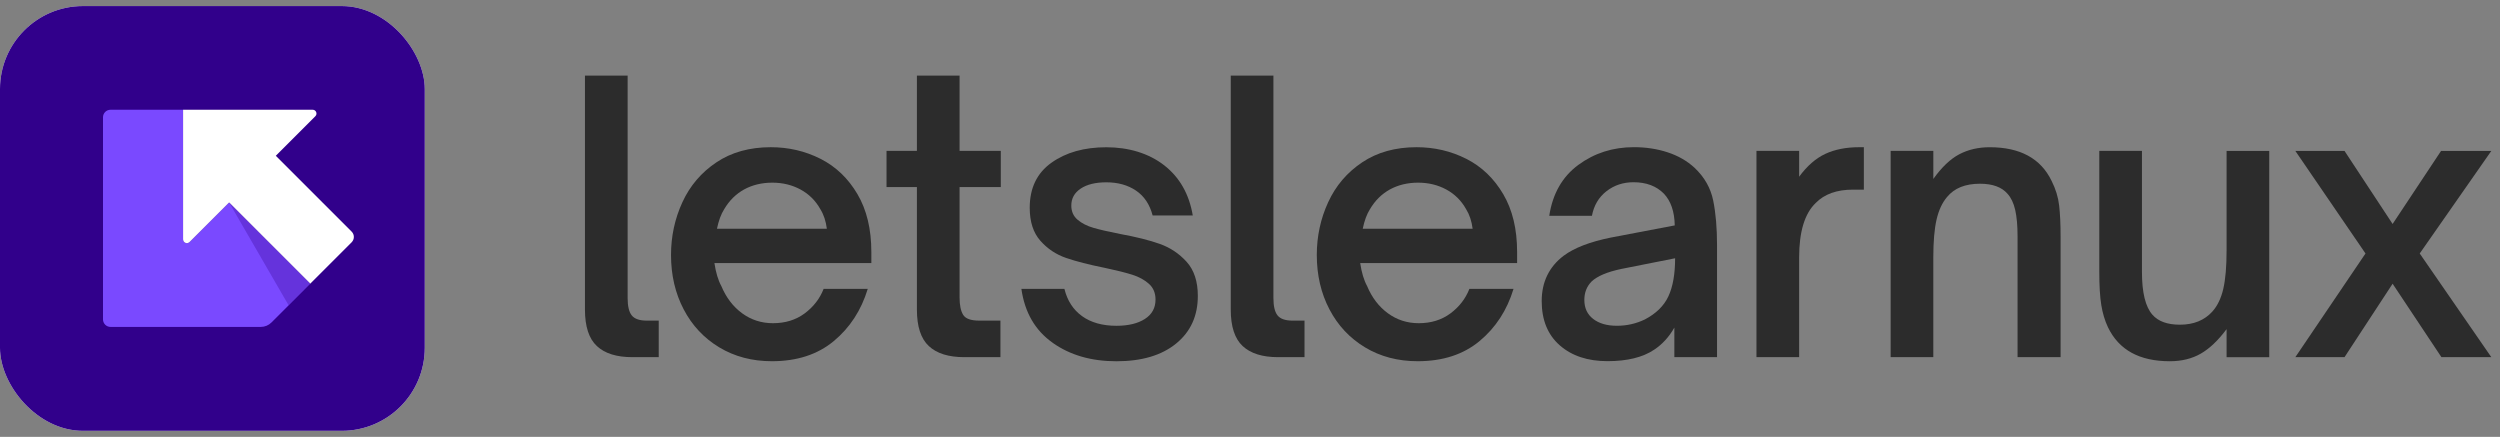 <svg width="206" height="36" viewBox="0 0 206 36" fill="none" xmlns="http://www.w3.org/2000/svg">
    <rect x="0" y="0" width="206" height="36" fill="#808080" stroke="none"/>
    <rect y="0.5" width="35" height="35" rx="6.835" fill="white"/>
    <rect y="0.5" width="35" height="35" rx="6.835" fill="#31008B"/>
    <path
        d="M25.567 23.373L24.088 24.853L22.366 26.575C22.133 26.807 21.818 26.938 21.489 26.938H9.107C8.765 26.938 8.487 26.66 8.487 26.318V9.663C8.487 9.321 8.765 9.043 9.107 9.043H15.087V19.721C15.087 20 15.423 20.141 15.62 19.942L18.879 16.685L25.567 23.373V23.373Z"
        fill="#7A49FF"/>
    <path
        d="M28.976 19.964L25.567 23.373L18.878 16.685L15.62 19.942C15.422 20.141 15.086 20.001 15.086 19.721V9.043H25.764C26.043 9.043 26.183 9.381 25.985 9.578L22.726 12.837L28.976 19.086C29.218 19.328 29.218 19.721 28.976 19.963V19.964Z"
        fill="white"/>
    <g style="mix-blend-mode:multiply" opacity="0.3">
        <path d="M25.567 23.373L23.783 25.159L18.879 16.684L25.567 23.373Z" fill="#31008B"/>
    </g>
    <path
        d="M52.103 29.43C50.811 29.43 49.839 29.126 49.184 28.517C48.529 27.909 48.2 26.907 48.2 25.507V6.232H51.717V24.564C51.717 25.232 51.83 25.71 52.06 25.994C52.288 26.277 52.7 26.419 53.295 26.419H54.279V29.43H52.105H52.103Z"
        fill="#2C2C2C"/>
    <path
        d="M59.27 28.624C58.008 27.864 57.03 26.821 56.336 25.492C55.64 24.165 55.292 22.67 55.292 21.007C55.292 19.467 55.606 18.017 56.231 16.66C56.856 15.303 57.79 14.207 59.033 13.377C60.274 12.546 61.769 12.13 63.516 12.13C64.985 12.13 66.351 12.449 67.613 13.088C68.874 13.726 69.886 14.695 70.651 15.992C71.416 17.289 71.799 18.879 71.799 20.764V21.677H58.868C58.988 22.466 59.176 23.095 59.434 23.562C59.832 24.516 60.403 25.264 61.147 25.811C61.892 26.358 62.741 26.632 63.695 26.632C64.709 26.632 65.576 26.363 66.302 25.826C67.027 25.288 67.549 24.614 67.867 23.805H71.502C70.967 25.568 70.031 27.002 68.701 28.107C67.37 29.212 65.672 29.764 63.605 29.764C61.976 29.764 60.532 29.383 59.27 28.624ZM68.133 18.849C68.053 18.222 67.876 17.685 67.598 17.238C67.2 16.529 66.653 15.988 65.959 15.613C65.263 15.238 64.488 15.051 63.635 15.051C62.782 15.051 61.987 15.24 61.312 15.613C60.636 15.988 60.089 16.529 59.673 17.238C59.415 17.643 59.216 18.181 59.078 18.849H68.135H68.133Z"
        fill="#2C2C2C"/>
    <path
        d="M79.455 29.43C78.164 29.43 77.191 29.126 76.536 28.517C75.881 27.909 75.553 26.907 75.553 25.507V15.413H73.05V12.434H75.553V6.232H79.069V12.434H82.466V15.413H79.069V24.503C79.069 25.152 79.168 25.632 79.368 25.947C79.565 26.261 80.002 26.418 80.678 26.418H82.436V29.428H79.457L79.455 29.43Z"
        fill="#2C2C2C"/>
    <path
        d="M86.74 28.243C85.299 27.229 84.44 25.749 84.162 23.805H87.708C87.947 24.777 88.433 25.527 89.168 26.054C89.903 26.582 90.846 26.845 91.997 26.845C92.97 26.845 93.75 26.658 94.336 26.283C94.922 25.908 95.215 25.376 95.215 24.687C95.215 24.14 95.03 23.704 94.664 23.381C94.297 23.056 93.839 22.808 93.294 22.636C92.748 22.465 91.999 22.276 91.045 22.074C89.735 21.811 88.666 21.537 87.843 21.253C87.018 20.97 86.312 20.499 85.728 19.84C85.142 19.181 84.849 18.274 84.849 17.119C84.849 15.497 85.444 14.262 86.637 13.411C87.83 12.559 89.338 12.134 91.165 12.134C92.992 12.134 94.661 12.63 95.932 13.623C97.203 14.616 97.987 15.995 98.285 17.757H94.978C94.739 16.845 94.282 16.162 93.608 15.706C92.932 15.251 92.119 15.023 91.165 15.023C90.271 15.023 89.565 15.195 89.05 15.54C88.533 15.885 88.276 16.35 88.276 16.938C88.276 17.425 88.449 17.815 88.796 18.108C89.144 18.403 89.58 18.625 90.107 18.776C90.633 18.928 91.363 19.096 92.296 19.279C93.627 19.521 94.719 19.796 95.573 20.1C96.426 20.404 97.162 20.895 97.778 21.574C98.394 22.254 98.701 23.191 98.701 24.387C98.701 26.029 98.106 27.336 96.913 28.308C95.721 29.281 94.082 29.768 91.997 29.768C89.912 29.768 88.179 29.262 86.74 28.248V28.243Z"
        fill="#2C2C2C"/>
    <path
        d="M105.316 29.43C104.025 29.43 103.052 29.126 102.397 28.517C101.742 27.909 101.414 26.907 101.414 25.507V6.232H104.93V24.564C104.93 25.232 105.044 25.71 105.273 25.994C105.501 26.277 105.913 26.419 106.509 26.419H107.492V29.43H105.318H105.316Z"
        fill="#2C2C2C"/>
    <path
        d="M112.481 28.624C111.22 27.864 110.242 26.821 109.547 25.492C108.851 24.165 108.504 22.67 108.504 21.007C108.504 19.467 108.817 18.017 109.443 16.66C110.068 15.303 111.001 14.207 112.244 13.377C113.485 12.546 114.98 12.13 116.727 12.13C118.196 12.13 119.562 12.449 120.824 13.088C122.086 13.726 123.097 14.695 123.863 15.992C124.628 17.289 125.01 18.879 125.01 20.764V21.677H112.08C112.199 22.466 112.388 23.095 112.645 23.562C113.043 24.516 113.614 25.264 114.359 25.811C115.104 26.358 115.953 26.632 116.906 26.632C117.92 26.632 118.788 26.363 119.514 25.826C120.238 25.288 120.761 24.614 121.078 23.805H124.714C124.178 25.568 123.243 27.002 121.912 28.107C120.581 29.212 118.883 29.764 116.817 29.764C115.188 29.764 113.743 29.383 112.481 28.624ZM121.345 18.849C121.265 18.222 121.087 17.685 120.809 17.238C120.412 16.529 119.865 15.988 119.17 15.613C118.474 15.238 117.7 15.051 116.847 15.051C115.994 15.051 115.199 15.24 114.523 15.613C113.847 15.988 113.301 16.529 112.884 17.238C112.627 17.643 112.427 18.181 112.289 18.849H121.347H121.345Z"
        fill="#2C2C2C"/>
    <path
        d="M128.525 28.456C127.532 27.584 127.036 26.369 127.036 24.807C127.036 23.245 127.642 21.979 128.854 21.067C129.727 20.419 131.019 19.922 132.726 19.577L137.999 18.573C137.978 17.438 137.682 16.567 137.105 15.958C136.489 15.331 135.655 15.016 134.602 15.016C133.747 15.016 133.003 15.264 132.368 15.76C131.732 16.257 131.336 16.931 131.175 17.782H127.659C127.937 15.958 128.736 14.558 130.057 13.586C131.379 12.614 132.902 12.127 134.63 12.127C135.623 12.127 136.552 12.268 137.417 12.552C138.281 12.836 139.02 13.261 139.636 13.829C140.45 14.6 140.961 15.501 141.17 16.535C141.379 17.569 141.484 18.795 141.484 20.214V29.426H137.967V26.994C137.53 27.765 136.974 28.373 136.299 28.818C135.365 29.445 134.083 29.76 132.456 29.76C130.828 29.76 129.516 29.325 128.523 28.454L128.525 28.456ZM135.526 26.328C136.459 25.841 137.111 25.203 137.478 24.413C137.846 23.622 138.029 22.578 138.029 21.281L133.589 22.162C132.437 22.405 131.621 22.75 131.145 23.196C130.748 23.601 130.55 24.109 130.55 24.715C130.55 25.384 130.793 25.906 131.28 26.281C131.767 26.657 132.416 26.843 133.232 26.843C134.048 26.843 134.811 26.671 135.526 26.326V26.328Z"
        fill="#2C2C2C"/>
    <path
        d="M144.733 29.43V12.434H148.249V14.562C148.904 13.67 149.625 13.043 150.409 12.677C151.193 12.313 152.122 12.13 153.195 12.13H153.582V15.626H152.688C151.357 15.626 150.334 15.99 149.619 16.72C148.705 17.591 148.249 19.092 148.249 21.22V29.428H144.733V29.43Z"
        fill="#2C2C2C"/>
    <path
        d="M155.789 29.43V12.434H159.306V14.745C160 13.773 160.717 13.093 161.45 12.709C162.186 12.324 163.02 12.132 163.953 12.132C166.456 12.132 168.154 13.054 169.048 14.898C169.386 15.566 169.595 16.246 169.674 16.934C169.752 17.623 169.793 18.474 169.793 19.488V29.43H166.247V19.488C166.247 18.595 166.182 17.866 166.053 17.298C165.924 16.731 165.709 16.285 165.413 15.96C164.937 15.413 164.181 15.139 163.149 15.139C161.937 15.139 161.034 15.503 160.437 16.233C160.039 16.699 159.752 17.317 159.573 18.088C159.394 18.859 159.304 19.911 159.304 21.25V29.428H155.788L155.789 29.43Z"
        fill="#2C2C2C"/>
    <path
        d="M173.696 26.966C173.438 26.419 173.253 25.805 173.145 25.128C173.035 24.448 172.981 23.532 172.981 22.377V12.434H176.497V22.407C176.497 24.109 176.785 25.285 177.361 25.934C177.837 26.481 178.593 26.755 179.625 26.755C180.758 26.755 181.652 26.391 182.307 25.662C182.724 25.195 183.022 24.572 183.201 23.791C183.381 23.011 183.47 21.962 183.47 20.645V12.436H186.986V29.432H183.47V27.121C182.774 28.054 182.065 28.728 181.341 29.142C180.615 29.557 179.767 29.766 178.793 29.766C176.29 29.766 174.592 28.834 173.698 26.968L173.696 26.966Z"
        fill="#2C2C2C"/>
    <path
        d="M193.188 29.43H189.136L194.917 20.887L189.136 12.436H193.188L197.151 18.455L201.143 12.436H205.284L199.385 20.887L205.284 29.43H201.173L197.151 23.379L193.188 29.43Z"
        fill="#2C2C2C"/>
</svg>

